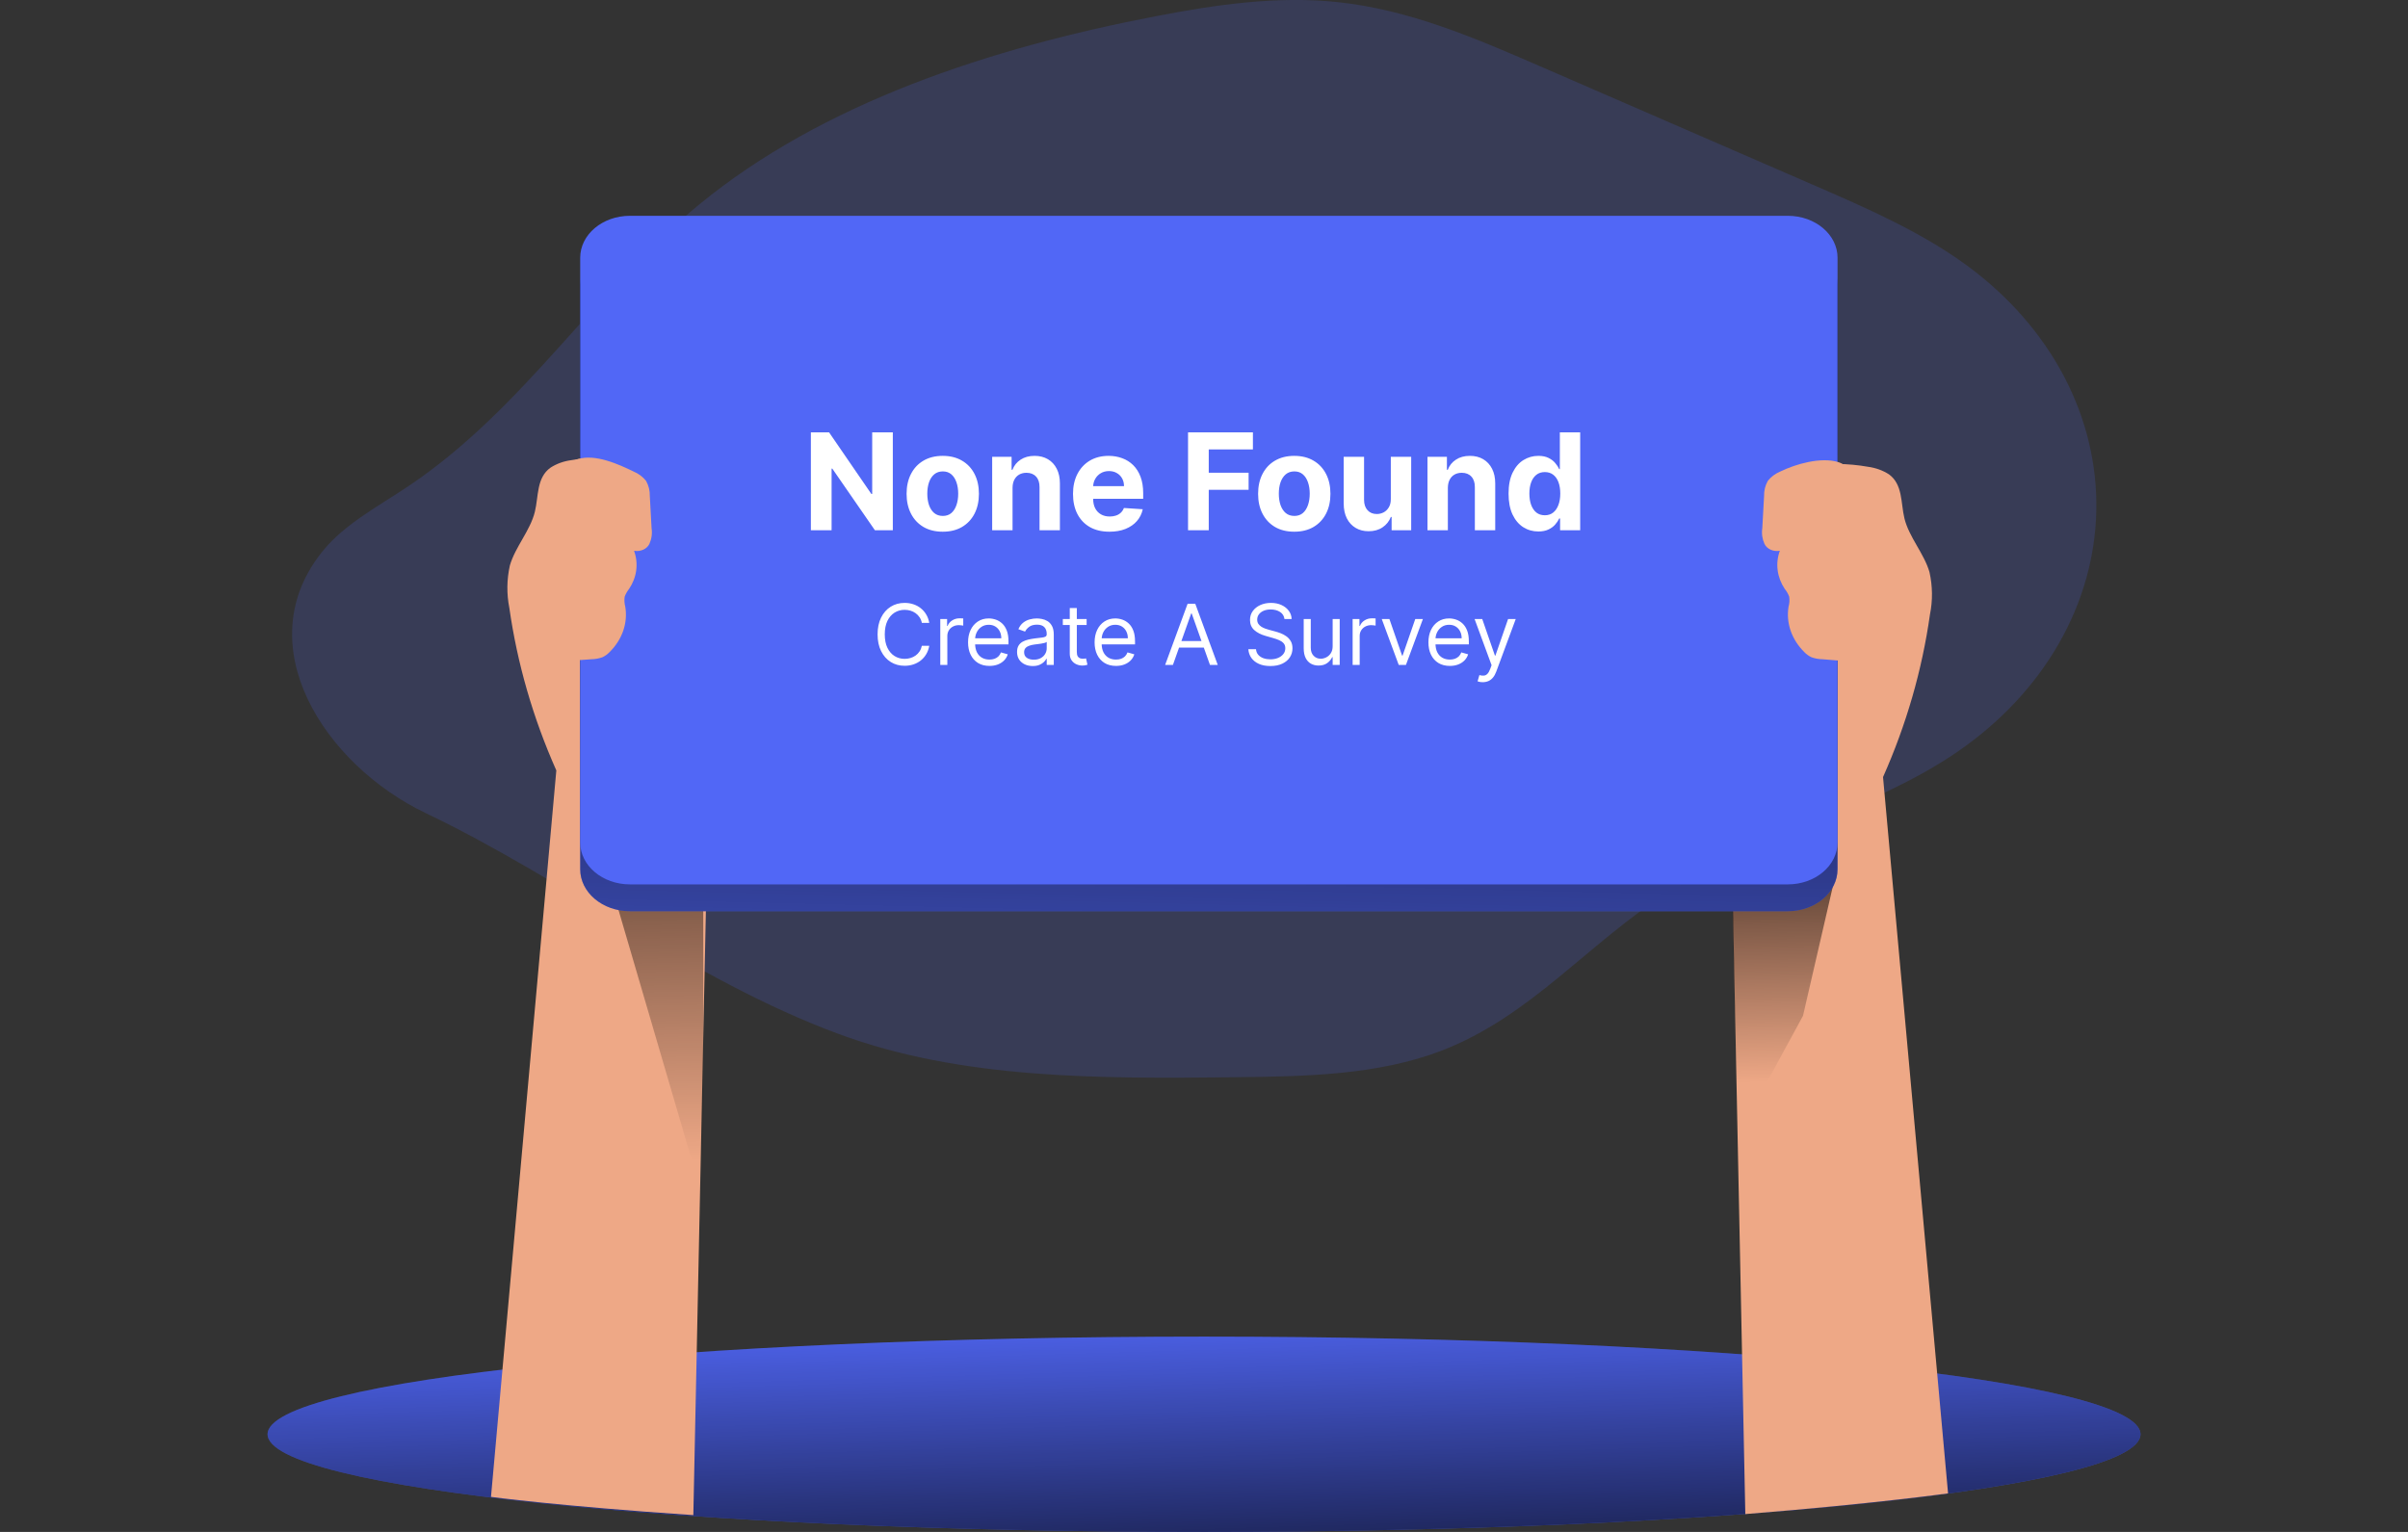 <svg width="286" height="182" viewBox="0 0 286 182" fill="none" xmlns="http://www.w3.org/2000/svg">
<rect x="0" y="0" width="286" height="182" fill="#333333" stroke="none"/>
<g clip-path="url(#clip0_491_812)">
<path opacity="0.18" d="M99.573 122.83C114.161 128.244 130.659 128.161 146.594 127.982C154.953 127.893 163.601 127.75 171.212 124.825C181.792 120.758 188.663 112.027 197.946 106.119C208.604 99.323 222.246 96.393 232.58 89.252C237.609 85.779 241.682 81.422 244.514 76.485C247.347 71.548 248.871 66.149 248.98 60.663C249.09 55.178 247.782 49.739 245.148 44.724C242.514 39.709 238.618 35.239 233.729 31.625C228.263 27.587 221.738 24.734 215.27 21.929L182.787 7.814C175.176 4.508 167.367 1.149 158.875 0.25C151.708 -0.506 144.457 0.542 137.452 1.894C117.49 5.706 97.683 12.275 83.039 24.299C70.441 34.662 62.217 48.581 48.434 57.806C44.907 60.158 40.999 62.237 38.431 65.346C29.191 76.549 38.551 90.86 50.557 96.601C67.183 104.546 82.144 116.368 99.573 122.83Z" fill="#5167F6"/>
<path d="M143.004 182C204.431 182 254.228 176.806 254.228 170.398C254.228 163.991 204.431 158.797 143.004 158.797C81.576 158.797 31.779 163.991 31.779 170.398C31.779 176.806 81.576 182 143.004 182Z" fill="#5167F6"/>
<path d="M143.004 182C204.431 182 254.228 176.806 254.228 170.398C254.228 163.991 204.431 158.797 143.004 158.797C81.576 158.797 31.779 163.991 31.779 170.398C31.779 176.806 81.576 182 143.004 182Z" fill="url(#paint0_linear_491_812)"/>
<path d="M82.073 57.056C80.01 55.874 77.687 55.055 75.242 54.645C72.797 54.236 70.279 54.246 67.838 54.673C66.945 54.791 66.101 55.096 65.384 55.561C63.712 56.752 63.973 58.967 63.528 60.79C62.985 63.035 61.201 64.959 60.559 67.174C60.185 68.841 60.163 70.551 60.495 72.225C61.435 78.826 63.308 85.308 66.075 91.533L58.316 177.837C58.316 177.837 66.251 178.921 82.348 180.005L84.055 97.816L82.073 57.056Z" fill="#EEA886"/>
<path d="M73.249 107.387L83.526 142.478V91.867L78.955 80.396L73.249 107.387Z" fill="url(#paint1_linear_491_812)"/>
<path d="M207.644 57.794C209.712 56.621 212.037 55.811 214.482 55.41C216.927 55.009 219.442 55.026 221.879 55.459C222.774 55.58 223.619 55.884 224.341 56.347C226.005 57.538 225.751 59.754 226.189 61.582C226.739 63.827 228.524 65.751 229.165 67.966C229.54 69.632 229.56 71.34 229.222 73.011C228.289 79.612 226.418 86.095 223.649 92.319L231.373 177.42C231.373 177.42 222.732 178.647 207.292 179.88L205.634 98.597L207.644 57.794Z" fill="#EEA886"/>
<path d="M217.788 104.88L214.141 120.692L206.375 134.956L205.691 103.915L217.788 104.88Z" fill="url(#paint2_linear_491_812)"/>
<path d="M212.342 28.826H74.815C71.554 28.826 68.911 31.057 68.911 33.81V103.272C68.911 106.025 71.554 108.257 74.815 108.257H212.342C215.603 108.257 218.246 106.025 218.246 103.272V33.81C218.246 31.057 215.603 28.826 212.342 28.826Z" fill="#5167F6"/>
<path d="M212.342 28.826H74.815C71.554 28.826 68.911 31.057 68.911 33.81V103.272C68.911 106.025 71.554 108.257 74.815 108.257H212.342C215.603 108.257 218.246 106.025 218.246 103.272V33.81C218.246 31.057 215.603 28.826 212.342 28.826Z" fill="url(#paint3_linear_491_812)"/>
<path d="M212.342 25.639H74.815C71.554 25.639 68.911 27.871 68.911 30.624V100.085C68.911 102.839 71.554 105.07 74.815 105.07H212.342C215.603 105.07 218.246 102.839 218.246 100.085V30.624C218.246 27.871 215.603 25.639 212.342 25.639Z" fill="#5167F6"/>
<path d="M75.238 56.013C75.843 56.268 76.359 56.652 76.733 57.127C77.043 57.685 77.195 58.297 77.178 58.914L77.389 62.755C77.485 63.387 77.395 64.029 77.128 64.625C76.986 64.919 76.725 65.162 76.393 65.31C76.06 65.458 75.676 65.502 75.308 65.435C75.578 66.183 75.666 66.969 75.565 67.746C75.465 68.523 75.178 69.275 74.723 69.956C74.495 70.242 74.317 70.555 74.194 70.885C74.135 71.282 74.159 71.685 74.264 72.076C74.424 73.039 74.339 74.021 74.014 74.954C73.69 75.888 73.133 76.752 72.381 77.49C72.151 77.731 71.869 77.933 71.549 78.085C71.129 78.236 70.679 78.317 70.223 78.323L68.149 78.472C68.046 78.501 67.937 78.509 67.831 78.496C67.724 78.483 67.622 78.45 67.532 78.399C67.443 78.348 67.369 78.28 67.316 78.201C67.262 78.122 67.231 78.033 67.225 77.942C65.65 73.725 64.934 69.313 65.109 64.893C65.19 62.666 65.506 60.45 66.054 58.27C66.385 56.996 67.034 55.054 68.65 54.536C70.737 53.917 73.432 55.138 75.238 56.013Z" fill="#EEA886"/>
<path d="M211.46 56.013C210.855 56.268 210.34 56.652 209.965 57.127C209.655 57.685 209.503 58.297 209.521 58.914L209.309 62.755C209.213 63.387 209.303 64.029 209.57 64.625C209.712 64.919 209.973 65.162 210.306 65.31C210.638 65.458 211.022 65.502 211.39 65.435C211.12 66.183 211.033 66.968 211.132 67.745C211.232 68.522 211.516 69.274 211.968 69.956C212.201 70.241 212.382 70.554 212.504 70.885C212.564 71.282 212.538 71.686 212.427 72.076C212.27 73.04 212.358 74.021 212.684 74.954C213.009 75.887 213.566 76.751 214.317 77.49C214.547 77.731 214.83 77.933 215.15 78.085C215.569 78.236 216.02 78.317 216.476 78.323L218.571 78.496C218.673 78.524 218.782 78.533 218.889 78.52C218.996 78.507 219.098 78.474 219.187 78.423C219.276 78.372 219.35 78.304 219.404 78.225C219.457 78.145 219.488 78.057 219.495 77.966C221.069 73.749 221.785 69.336 221.611 64.917C221.53 62.69 221.212 60.473 220.659 58.294C220.334 57.02 219.953 55.424 218.352 54.906C216.243 54.256 213.266 55.138 211.46 56.013Z" fill="#EEA886"/>
<path d="M106.041 51.364V63H103.916L98.854 55.676H98.769V63H96.308V51.364H98.467L103.49 58.682H103.592V51.364H106.041ZM111.972 63.17C111.089 63.17 110.326 62.983 109.682 62.608C109.042 62.229 108.547 61.703 108.199 61.028C107.85 60.35 107.676 59.564 107.676 58.67C107.676 57.769 107.85 56.981 108.199 56.307C108.547 55.629 109.042 55.102 109.682 54.727C110.326 54.349 111.089 54.159 111.972 54.159C112.854 54.159 113.616 54.349 114.256 54.727C114.9 55.102 115.396 55.629 115.744 56.307C116.093 56.981 116.267 57.769 116.267 58.67C116.267 59.564 116.093 60.35 115.744 61.028C115.396 61.703 114.9 62.229 114.256 62.608C113.616 62.983 112.854 63.17 111.972 63.17ZM111.983 61.295C112.384 61.295 112.72 61.182 112.989 60.955C113.258 60.724 113.46 60.409 113.597 60.011C113.737 59.614 113.807 59.161 113.807 58.653C113.807 58.146 113.737 57.693 113.597 57.295C113.46 56.898 113.258 56.583 112.989 56.352C112.72 56.121 112.384 56.006 111.983 56.006C111.578 56.006 111.237 56.121 110.96 56.352C110.688 56.583 110.481 56.898 110.341 57.295C110.205 57.693 110.136 58.146 110.136 58.653C110.136 59.161 110.205 59.614 110.341 60.011C110.481 60.409 110.688 60.724 110.96 60.955C111.237 61.182 111.578 61.295 111.983 61.295ZM120.261 57.955V63H117.841V54.273H120.148V55.812H120.25C120.443 55.305 120.767 54.903 121.222 54.608C121.676 54.309 122.227 54.159 122.875 54.159C123.481 54.159 124.009 54.292 124.46 54.557C124.911 54.822 125.261 55.201 125.511 55.693C125.761 56.182 125.886 56.765 125.886 57.443V63H123.466V57.875C123.47 57.341 123.333 56.924 123.057 56.625C122.78 56.322 122.4 56.17 121.915 56.17C121.589 56.17 121.301 56.24 121.051 56.381C120.805 56.521 120.612 56.725 120.472 56.994C120.335 57.26 120.265 57.58 120.261 57.955ZM131.771 63.17C130.874 63.17 130.101 62.989 129.453 62.625C128.809 62.258 128.313 61.739 127.964 61.068C127.616 60.394 127.442 59.597 127.442 58.676C127.442 57.778 127.616 56.99 127.964 56.312C128.313 55.635 128.804 55.106 129.436 54.727C130.072 54.349 130.819 54.159 131.675 54.159C132.25 54.159 132.786 54.252 133.283 54.438C133.783 54.619 134.218 54.894 134.589 55.261C134.964 55.629 135.256 56.091 135.464 56.648C135.673 57.201 135.777 57.849 135.777 58.591V59.256H128.408V57.756H133.499C133.499 57.407 133.423 57.099 133.271 56.83C133.12 56.561 132.91 56.35 132.641 56.199C132.375 56.044 132.067 55.966 131.714 55.966C131.347 55.966 131.021 56.051 130.737 56.222C130.457 56.388 130.237 56.614 130.078 56.898C129.919 57.178 129.838 57.49 129.834 57.835V59.261C129.834 59.693 129.913 60.066 130.072 60.381C130.235 60.695 130.464 60.938 130.76 61.108C131.055 61.278 131.406 61.364 131.811 61.364C132.08 61.364 132.326 61.326 132.55 61.25C132.773 61.174 132.964 61.061 133.124 60.909C133.283 60.758 133.404 60.572 133.487 60.352L135.726 60.5C135.612 61.038 135.379 61.508 135.027 61.909C134.679 62.307 134.228 62.617 133.675 62.841C133.125 63.061 132.491 63.17 131.771 63.17ZM141.105 63V51.364H148.81V53.392H143.565V56.165H148.298V58.193H143.565V63H141.105ZM153.722 63.17C152.839 63.17 152.076 62.983 151.432 62.608C150.792 62.229 150.297 61.703 149.949 61.028C149.6 60.35 149.426 59.564 149.426 58.67C149.426 57.769 149.6 56.981 149.949 56.307C150.297 55.629 150.792 55.102 151.432 54.727C152.076 54.349 152.839 54.159 153.722 54.159C154.604 54.159 155.366 54.349 156.006 54.727C156.65 55.102 157.146 55.629 157.494 56.307C157.843 56.981 158.017 57.769 158.017 58.67C158.017 59.564 157.843 60.35 157.494 61.028C157.146 61.703 156.65 62.229 156.006 62.608C155.366 62.983 154.604 63.17 153.722 63.17ZM153.733 61.295C154.134 61.295 154.47 61.182 154.739 60.955C155.008 60.724 155.21 60.409 155.347 60.011C155.487 59.614 155.557 59.161 155.557 58.653C155.557 58.146 155.487 57.693 155.347 57.295C155.21 56.898 155.008 56.583 154.739 56.352C154.47 56.121 154.134 56.006 153.733 56.006C153.328 56.006 152.987 56.121 152.71 56.352C152.438 56.583 152.231 56.898 152.091 57.295C151.955 57.693 151.886 58.146 151.886 58.653C151.886 59.161 151.955 59.614 152.091 60.011C152.231 60.409 152.438 60.724 152.71 60.955C152.987 61.182 153.328 61.295 153.733 61.295ZM165.188 59.284V54.273H167.608V63H165.284V61.415H165.193C164.996 61.926 164.669 62.337 164.21 62.648C163.756 62.958 163.201 63.114 162.545 63.114C161.962 63.114 161.449 62.981 161.006 62.716C160.563 62.451 160.216 62.074 159.966 61.585C159.72 61.097 159.595 60.511 159.591 59.83V54.273H162.011V59.398C162.015 59.913 162.153 60.32 162.426 60.619C162.699 60.919 163.064 61.068 163.523 61.068C163.814 61.068 164.087 61.002 164.341 60.869C164.595 60.733 164.799 60.532 164.955 60.267C165.114 60.002 165.191 59.674 165.188 59.284ZM171.964 57.955V63H169.544V54.273H171.851V55.812H171.953C172.146 55.305 172.47 54.903 172.925 54.608C173.379 54.309 173.93 54.159 174.578 54.159C175.184 54.159 175.713 54.292 176.163 54.557C176.614 54.822 176.964 55.201 177.214 55.693C177.464 56.182 177.589 56.765 177.589 57.443V63H175.169V57.875C175.173 57.341 175.036 56.924 174.76 56.625C174.483 56.322 174.103 56.17 173.618 56.17C173.292 56.17 173.004 56.24 172.754 56.381C172.508 56.521 172.315 56.725 172.175 56.994C172.038 57.26 171.968 57.58 171.964 57.955ZM182.713 63.142C182.05 63.142 181.45 62.972 180.912 62.631C180.378 62.286 179.954 61.78 179.639 61.114C179.329 60.443 179.173 59.621 179.173 58.648C179.173 57.648 179.334 56.816 179.656 56.153C179.978 55.487 180.406 54.989 180.94 54.659C181.478 54.326 182.067 54.159 182.707 54.159C183.196 54.159 183.603 54.242 183.929 54.409C184.259 54.572 184.524 54.776 184.724 55.023C184.929 55.265 185.084 55.504 185.19 55.739H185.264V51.364H187.679V63H185.293V61.602H185.19C185.077 61.845 184.916 62.085 184.707 62.324C184.503 62.559 184.236 62.754 183.906 62.909C183.58 63.064 183.183 63.142 182.713 63.142ZM183.48 61.216C183.87 61.216 184.2 61.11 184.469 60.898C184.741 60.682 184.95 60.381 185.094 59.994C185.241 59.608 185.315 59.155 185.315 58.636C185.315 58.117 185.243 57.667 185.099 57.284C184.955 56.901 184.747 56.606 184.474 56.398C184.202 56.189 183.87 56.085 183.48 56.085C183.082 56.085 182.747 56.193 182.474 56.409C182.202 56.625 181.995 56.924 181.855 57.307C181.715 57.689 181.645 58.133 181.645 58.636C181.645 59.144 181.715 59.593 181.855 59.983C181.999 60.369 182.205 60.672 182.474 60.892C182.747 61.108 183.082 61.216 183.48 61.216Z" fill="white"/>
<path d="M110.369 74H109.488C109.436 73.747 109.345 73.524 109.215 73.332C109.087 73.141 108.93 72.98 108.746 72.849C108.564 72.717 108.361 72.617 108.139 72.551C107.916 72.485 107.684 72.452 107.443 72.452C107.002 72.452 106.603 72.563 106.246 72.785C105.891 73.008 105.608 73.336 105.397 73.769C105.189 74.202 105.085 74.734 105.085 75.364C105.085 75.993 105.189 76.525 105.397 76.958C105.608 77.391 105.891 77.719 106.246 77.942C106.603 78.164 107.002 78.276 107.443 78.276C107.684 78.276 107.916 78.242 108.139 78.176C108.361 78.11 108.564 78.012 108.746 77.881C108.93 77.749 109.087 77.587 109.215 77.395C109.345 77.201 109.436 76.978 109.488 76.727H110.369C110.302 77.099 110.182 77.432 110.006 77.725C109.831 78.019 109.613 78.269 109.353 78.474C109.093 78.678 108.8 78.833 108.476 78.94C108.154 79.046 107.81 79.099 107.443 79.099C106.822 79.099 106.271 78.948 105.788 78.645C105.305 78.342 104.925 77.911 104.648 77.352C104.371 76.794 104.232 76.131 104.232 75.364C104.232 74.597 104.371 73.934 104.648 73.375C104.925 72.816 105.305 72.385 105.788 72.082C106.271 71.779 106.822 71.628 107.443 71.628C107.81 71.628 108.154 71.681 108.476 71.788C108.8 71.894 109.093 72.05 109.353 72.256C109.613 72.46 109.831 72.709 110.006 73.002C110.182 73.293 110.302 73.626 110.369 74ZM111.678 79V73.546H112.488V74.369H112.545C112.644 74.099 112.824 73.88 113.084 73.712C113.345 73.544 113.638 73.46 113.965 73.46C114.027 73.46 114.104 73.461 114.196 73.464C114.288 73.466 114.358 73.47 114.405 73.474V74.327C114.377 74.32 114.312 74.309 114.21 74.295C114.111 74.278 114.005 74.27 113.894 74.27C113.629 74.27 113.392 74.326 113.184 74.437C112.978 74.546 112.815 74.697 112.694 74.891C112.575 75.083 112.516 75.302 112.516 75.548V79H111.678ZM117.52 79.114C116.994 79.114 116.541 78.998 116.16 78.766C115.781 78.531 115.489 78.204 115.283 77.785C115.079 77.364 114.977 76.874 114.977 76.315C114.977 75.757 115.079 75.264 115.283 74.838C115.489 74.41 115.775 74.076 116.142 73.837C116.511 73.595 116.942 73.474 117.435 73.474C117.719 73.474 117.999 73.522 118.276 73.617C118.553 73.711 118.805 73.865 119.033 74.078C119.26 74.289 119.441 74.568 119.576 74.916C119.711 75.264 119.778 75.693 119.778 76.202V76.557H115.574V75.832H118.926C118.926 75.525 118.864 75.25 118.741 75.008C118.621 74.767 118.448 74.576 118.223 74.437C118 74.297 117.738 74.227 117.435 74.227C117.101 74.227 116.812 74.31 116.568 74.476C116.327 74.639 116.141 74.852 116.011 75.115C115.88 75.378 115.815 75.66 115.815 75.96V76.443C115.815 76.855 115.886 77.204 116.028 77.491C116.173 77.775 116.373 77.992 116.628 78.141C116.884 78.287 117.181 78.361 117.52 78.361C117.74 78.361 117.939 78.33 118.116 78.269C118.296 78.204 118.451 78.11 118.582 77.984C118.712 77.856 118.812 77.698 118.883 77.508L119.693 77.736C119.608 78.01 119.465 78.252 119.263 78.46C119.062 78.666 118.814 78.827 118.518 78.943C118.222 79.057 117.889 79.114 117.52 79.114ZM122.658 79.128C122.313 79.128 121.999 79.063 121.717 78.933C121.436 78.8 121.212 78.609 121.046 78.361C120.88 78.11 120.797 77.807 120.797 77.452C120.797 77.139 120.859 76.886 120.982 76.692C121.105 76.495 121.27 76.341 121.476 76.23C121.682 76.119 121.909 76.036 122.158 75.981C122.409 75.925 122.661 75.88 122.914 75.847C123.245 75.804 123.514 75.772 123.72 75.751C123.928 75.727 124.08 75.688 124.175 75.633C124.272 75.579 124.32 75.484 124.32 75.349V75.321C124.32 74.971 124.224 74.698 124.033 74.504C123.843 74.31 123.556 74.213 123.17 74.213C122.77 74.213 122.456 74.301 122.229 74.476C122.001 74.651 121.842 74.838 121.749 75.037L120.954 74.753C121.096 74.421 121.285 74.163 121.522 73.979C121.761 73.792 122.021 73.662 122.303 73.588C122.587 73.512 122.867 73.474 123.141 73.474C123.316 73.474 123.518 73.496 123.745 73.538C123.975 73.579 124.196 73.663 124.409 73.79C124.624 73.918 124.803 74.111 124.945 74.369C125.087 74.627 125.158 74.973 125.158 75.406V79H124.32V78.261H124.278C124.221 78.38 124.126 78.506 123.994 78.641C123.861 78.776 123.685 78.891 123.464 78.986C123.244 79.081 122.976 79.128 122.658 79.128ZM122.786 78.375C123.118 78.375 123.397 78.31 123.624 78.18C123.854 78.049 124.027 77.881 124.143 77.675C124.261 77.469 124.32 77.253 124.32 77.026V76.258C124.285 76.301 124.207 76.34 124.086 76.376C123.967 76.409 123.83 76.438 123.674 76.465C123.52 76.488 123.37 76.51 123.223 76.528C123.079 76.545 122.961 76.559 122.871 76.571C122.654 76.599 122.45 76.646 122.261 76.71C122.074 76.771 121.922 76.865 121.806 76.99C121.692 77.113 121.636 77.281 121.636 77.494C121.636 77.785 121.743 78.006 121.959 78.155C122.177 78.302 122.452 78.375 122.786 78.375ZM129.06 73.546V74.256H126.233V73.546H129.06ZM127.057 72.239H127.895V77.438C127.895 77.674 127.93 77.852 127.998 77.97C128.069 78.086 128.159 78.164 128.268 78.204C128.379 78.242 128.497 78.261 128.62 78.261C128.712 78.261 128.788 78.257 128.847 78.247C128.906 78.235 128.954 78.226 128.989 78.219L129.16 78.972C129.103 78.993 129.023 79.014 128.922 79.035C128.82 79.059 128.691 79.071 128.535 79.071C128.298 79.071 128.066 79.02 127.839 78.918C127.614 78.817 127.427 78.662 127.277 78.453C127.131 78.245 127.057 77.982 127.057 77.665V72.239ZM132.549 79.114C132.024 79.114 131.57 78.998 131.189 78.766C130.81 78.531 130.518 78.204 130.312 77.785C130.108 77.364 130.006 76.874 130.006 76.315C130.006 75.757 130.108 75.264 130.312 74.838C130.518 74.41 130.804 74.076 131.171 73.837C131.541 73.595 131.971 73.474 132.464 73.474C132.748 73.474 133.028 73.522 133.305 73.617C133.582 73.711 133.835 73.865 134.062 74.078C134.289 74.289 134.47 74.568 134.605 74.916C134.74 75.264 134.808 75.693 134.808 76.202V76.557H130.603V75.832H133.955C133.955 75.525 133.894 75.25 133.771 75.008C133.65 74.767 133.477 74.576 133.252 74.437C133.03 74.297 132.767 74.227 132.464 74.227C132.13 74.227 131.841 74.31 131.597 74.476C131.356 74.639 131.17 74.852 131.04 75.115C130.91 75.378 130.845 75.66 130.845 75.96V76.443C130.845 76.855 130.916 77.204 131.058 77.491C131.202 77.775 131.402 77.992 131.658 78.141C131.913 78.287 132.211 78.361 132.549 78.361C132.769 78.361 132.968 78.33 133.146 78.269C133.326 78.204 133.481 78.11 133.611 77.984C133.741 77.856 133.842 77.698 133.913 77.508L134.722 77.736C134.637 78.01 134.494 78.252 134.293 78.46C134.091 78.666 133.843 78.827 133.547 78.943C133.251 79.057 132.918 79.114 132.549 79.114ZM139.307 79H138.384L141.054 71.727H141.963L144.634 79H143.71L141.537 72.878H141.48L139.307 79ZM139.648 76.159H143.369V76.94H139.648V76.159ZM152.556 73.546C152.514 73.186 152.341 72.906 152.038 72.707C151.735 72.508 151.363 72.409 150.923 72.409C150.601 72.409 150.319 72.461 150.078 72.565C149.838 72.669 149.651 72.813 149.516 72.995C149.384 73.177 149.318 73.385 149.318 73.617C149.318 73.811 149.364 73.978 149.456 74.117C149.551 74.254 149.671 74.369 149.818 74.462C149.965 74.552 150.119 74.626 150.28 74.685C150.441 74.742 150.589 74.788 150.724 74.824L151.462 75.023C151.652 75.072 151.863 75.141 152.095 75.229C152.329 75.316 152.553 75.436 152.766 75.587C152.981 75.737 153.159 75.928 153.298 76.163C153.438 76.397 153.508 76.685 153.508 77.026C153.508 77.419 153.405 77.774 153.199 78.091C152.995 78.408 152.697 78.66 152.304 78.847C151.913 79.034 151.439 79.128 150.88 79.128C150.359 79.128 149.908 79.044 149.527 78.876C149.148 78.708 148.85 78.473 148.632 78.173C148.417 77.872 148.295 77.523 148.266 77.125H149.176C149.199 77.4 149.292 77.627 149.453 77.807C149.616 77.984 149.822 78.117 150.07 78.204C150.321 78.29 150.591 78.332 150.88 78.332C151.216 78.332 151.518 78.278 151.786 78.169C152.053 78.058 152.265 77.904 152.421 77.707C152.578 77.508 152.656 77.276 152.656 77.011C152.656 76.77 152.588 76.573 152.453 76.422C152.318 76.27 152.141 76.147 151.921 76.053C151.7 75.958 151.462 75.875 151.207 75.804L150.312 75.548C149.744 75.385 149.294 75.152 148.962 74.849C148.631 74.546 148.465 74.149 148.465 73.659C148.465 73.252 148.575 72.897 148.796 72.594C149.018 72.288 149.316 72.052 149.69 71.883C150.067 71.713 150.487 71.628 150.951 71.628C151.42 71.628 151.836 71.712 152.201 71.88C152.566 72.046 152.854 72.273 153.068 72.562C153.283 72.851 153.397 73.178 153.408 73.546H152.556ZM158.28 76.77V73.546H159.118V79H158.28V78.077H158.223C158.095 78.354 157.896 78.589 157.626 78.783C157.356 78.975 157.016 79.071 156.604 79.071C156.263 79.071 155.96 78.996 155.695 78.847C155.429 78.696 155.221 78.469 155.07 78.165C154.918 77.86 154.842 77.475 154.842 77.011V73.546H155.68V76.954C155.68 77.352 155.792 77.669 156.014 77.906C156.239 78.143 156.525 78.261 156.873 78.261C157.082 78.261 157.294 78.208 157.509 78.102C157.727 77.995 157.909 77.832 158.056 77.612C158.205 77.391 158.28 77.111 158.28 76.77ZM160.653 79V73.546H161.462V74.369H161.519C161.619 74.099 161.799 73.88 162.059 73.712C162.319 73.544 162.613 73.46 162.94 73.46C163.001 73.46 163.078 73.461 163.171 73.464C163.263 73.466 163.333 73.47 163.38 73.474V74.327C163.352 74.32 163.287 74.309 163.185 74.295C163.085 74.278 162.98 74.27 162.869 74.27C162.604 74.27 162.367 74.326 162.158 74.437C161.953 74.546 161.789 74.697 161.668 74.891C161.55 75.083 161.491 75.302 161.491 75.548V79H160.653ZM169 73.546L166.983 79H166.13L164.113 73.546H165.022L166.528 77.892H166.585L168.091 73.546H169ZM172.198 79.114C171.672 79.114 171.219 78.998 170.837 78.766C170.459 78.531 170.166 78.204 169.96 77.785C169.757 77.364 169.655 76.874 169.655 76.315C169.655 75.757 169.757 75.264 169.96 74.838C170.166 74.41 170.453 74.076 170.82 73.837C171.189 73.595 171.62 73.474 172.112 73.474C172.396 73.474 172.677 73.522 172.954 73.617C173.231 73.711 173.483 73.865 173.71 74.078C173.938 74.289 174.119 74.568 174.254 74.916C174.389 75.264 174.456 75.693 174.456 76.202V76.557H170.252V75.832H173.604C173.604 75.525 173.542 75.25 173.419 75.008C173.298 74.767 173.126 74.576 172.901 74.437C172.678 74.297 172.415 74.227 172.112 74.227C171.778 74.227 171.49 74.31 171.246 74.476C171.004 74.639 170.819 74.852 170.688 75.115C170.558 75.378 170.493 75.66 170.493 75.96V76.443C170.493 76.855 170.564 77.204 170.706 77.491C170.85 77.775 171.051 77.992 171.306 78.141C171.562 78.287 171.859 78.361 172.198 78.361C172.418 78.361 172.617 78.33 172.794 78.269C172.974 78.204 173.129 78.11 173.259 77.984C173.39 77.856 173.49 77.698 173.561 77.508L174.371 77.736C174.286 78.01 174.142 78.252 173.941 78.46C173.74 78.666 173.491 78.827 173.195 78.943C172.899 79.057 172.567 79.114 172.198 79.114ZM176.105 81.046C175.963 81.046 175.836 81.034 175.725 81.01C175.613 80.989 175.536 80.967 175.494 80.946L175.707 80.207C175.911 80.26 176.09 80.278 176.247 80.264C176.403 80.25 176.541 80.18 176.662 80.055C176.785 79.932 176.898 79.731 177 79.454L177.156 79.028L175.139 73.546H176.048L177.554 77.892H177.61L179.116 73.546H180.025L177.71 79.796C177.606 80.077 177.477 80.31 177.323 80.495C177.169 80.682 176.99 80.82 176.786 80.91C176.585 81.001 176.358 81.046 176.105 81.046Z" fill="white"/>
</g>
<defs>
<linearGradient id="paint0_linear_491_812" x1="142.326" y1="154.252" x2="143.79" y2="203.428" gradientUnits="userSpaceOnUse">
<stop stop-opacity="0"/>
<stop offset="0.95"/>
</linearGradient>
<linearGradient id="paint1_linear_491_812" x1="79.534" y1="137.952" x2="78.07" y2="69.401" gradientUnits="userSpaceOnUse">
<stop stop-opacity="0"/>
<stop offset="0.99"/>
</linearGradient>
<linearGradient id="paint2_linear_491_812" x1="212.356" y1="128.506" x2="211.381" y2="85.503" gradientUnits="userSpaceOnUse">
<stop stop-opacity="0"/>
<stop offset="0.95"/>
</linearGradient>
<linearGradient id="paint3_linear_491_812" x1="141.064" y1="142.013" x2="143.342" y2="48.677" gradientUnits="userSpaceOnUse">
<stop stop-opacity="0"/>
<stop offset="0.99"/>
</linearGradient>
<clipPath id="clip0_491_812">
<rect width="286" height="182" fill="white"/>
</clipPath>
</defs>
</svg>
